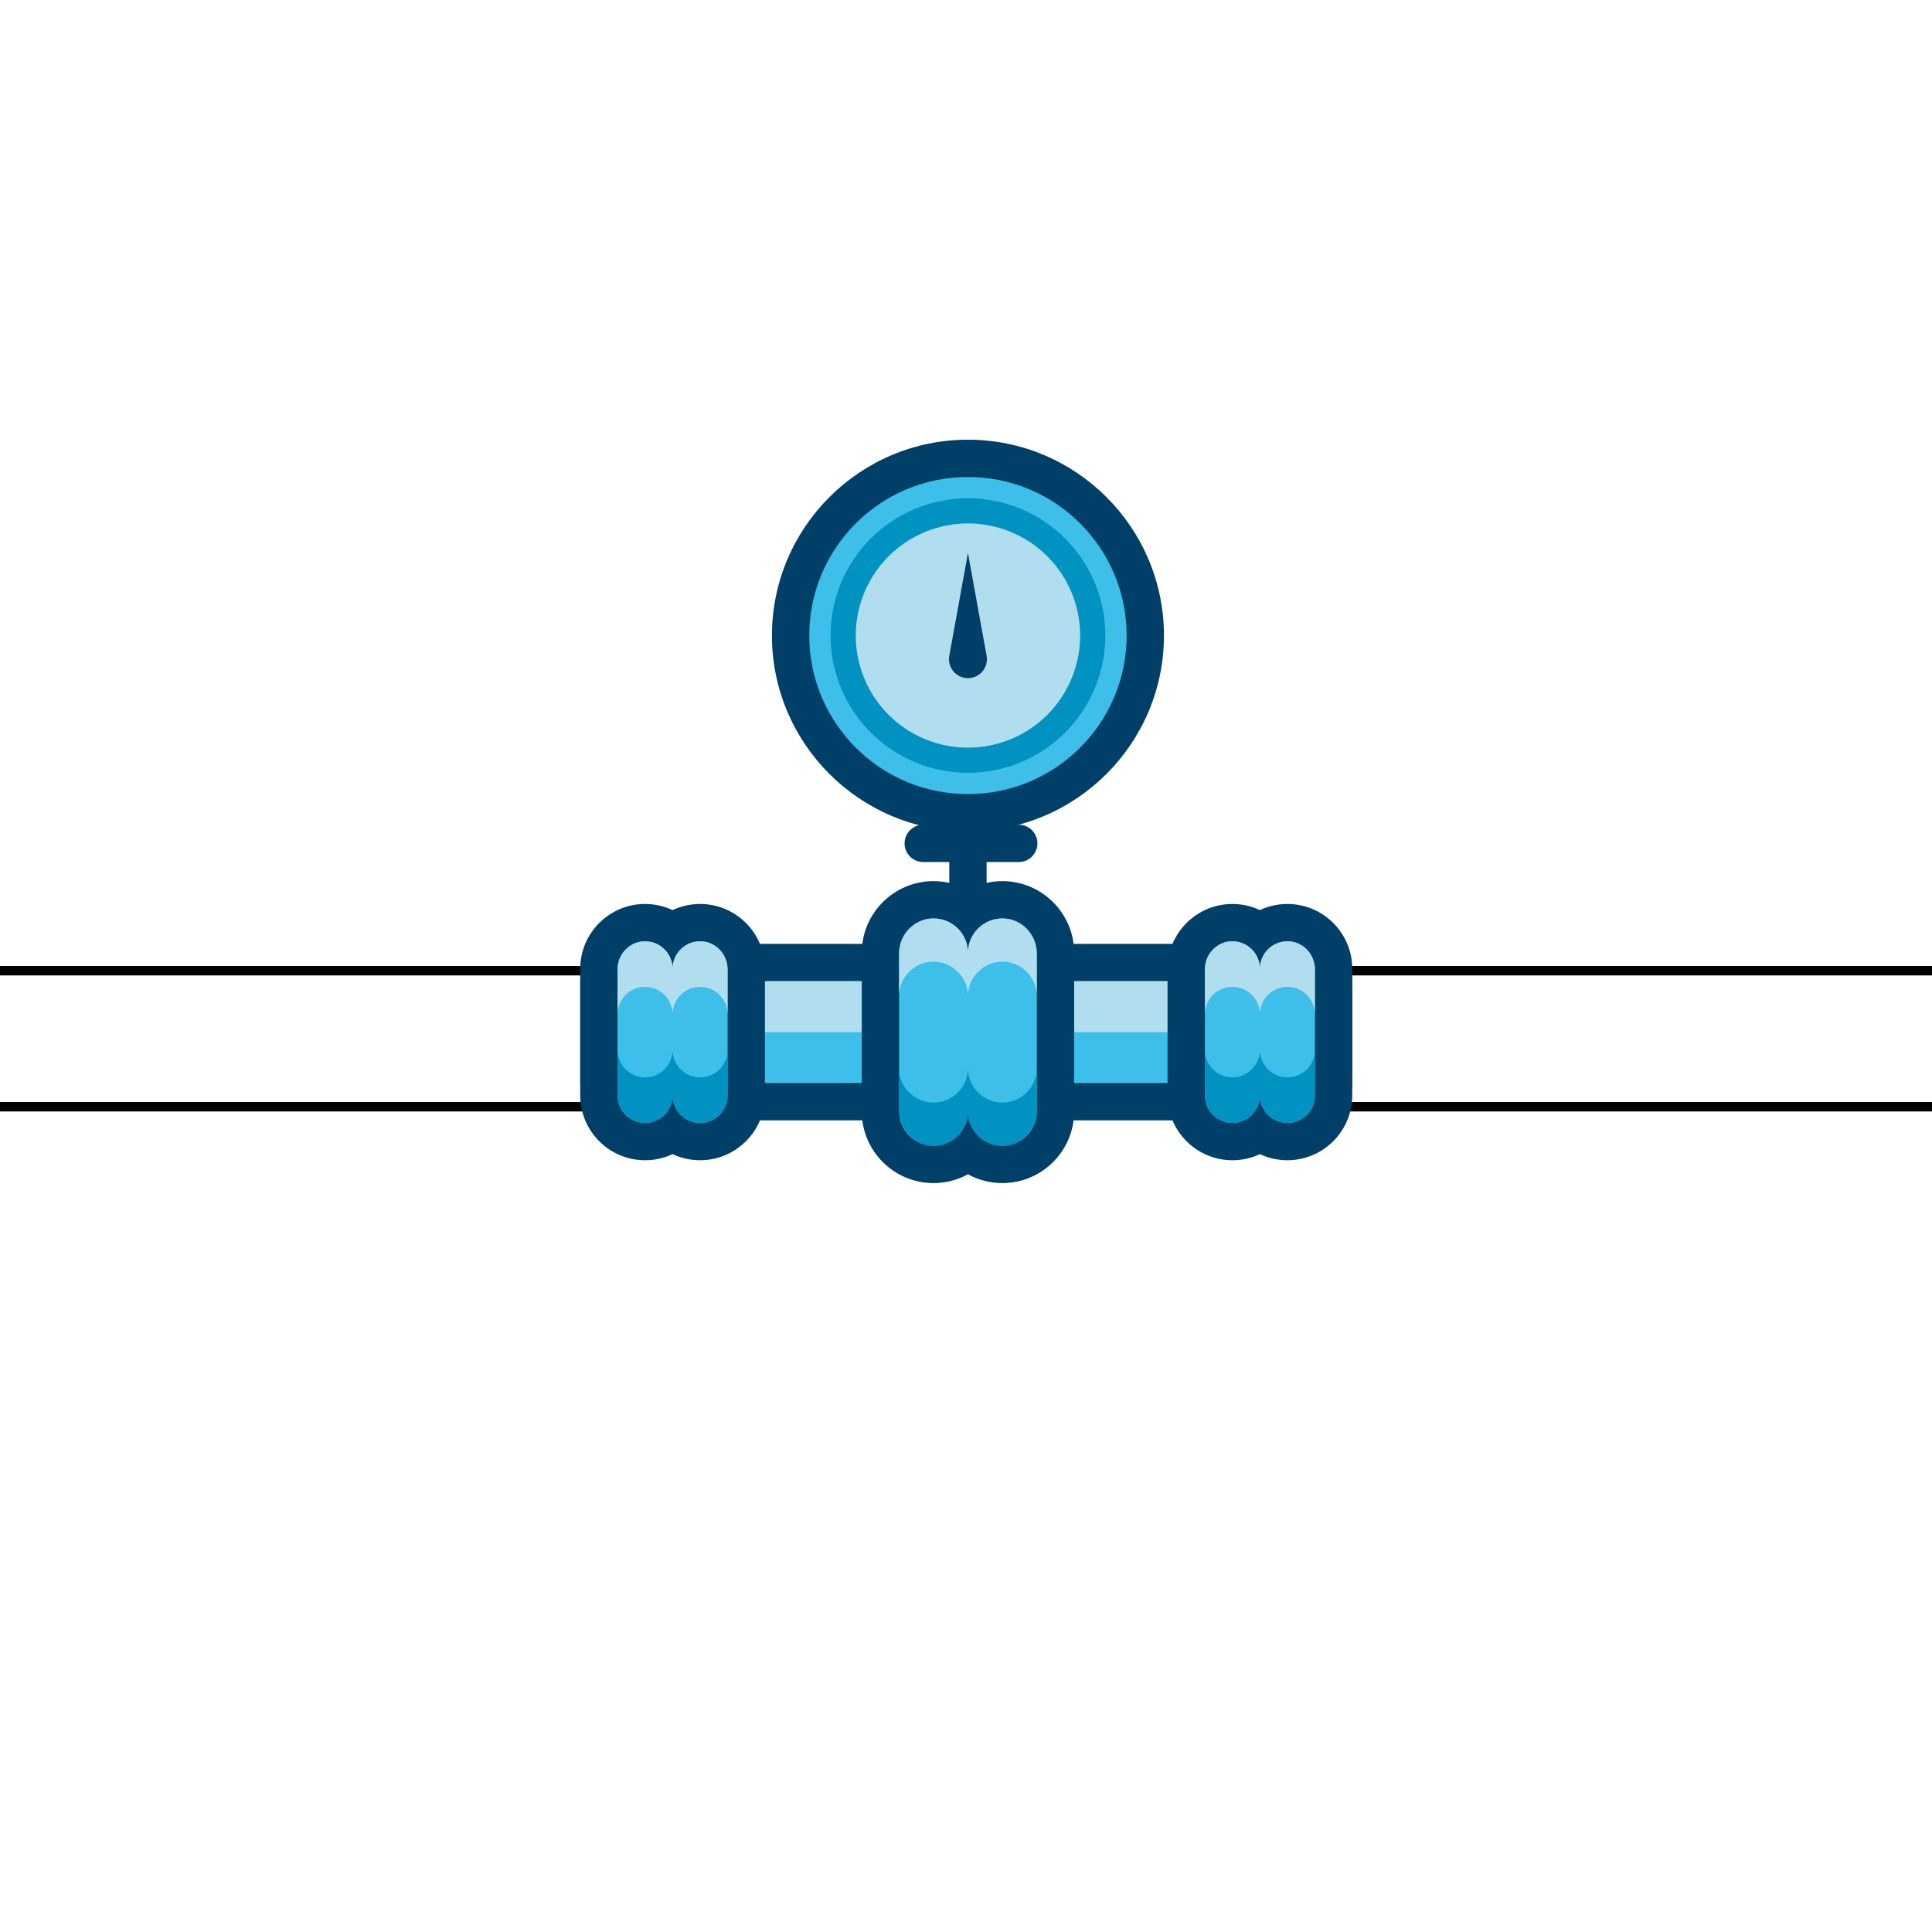 <svg xmlns="http://www.w3.org/2000/svg" xmlns:xlink="http://www.w3.org/1999/xlink" width="1024" zoomAndPan="magnify" viewBox="0 0 768 768" height="1024" preserveAspectRatio="xMidYMid meet" version="1.0"><defs><clipPath id="e012efcdf3"><path d="M 230.398 375 L 537.898 375 L 537.898 446 L 230.398 446 Z M 230.398 375 " clip-rule="nonzero"/></clipPath><clipPath id="219628a602"><path d="M 230.398 359 L 305 359 L 305 462 L 230.398 462 Z M 230.398 359 " clip-rule="nonzero"/></clipPath><clipPath id="ab34f1cb60"><path d="M 464 359 L 537.898 359 L 537.898 462 L 464 462 Z M 464 359 " clip-rule="nonzero"/></clipPath><clipPath id="d725e9d9a8"><path d="M 342 350 L 427 350 L 427 470.234 L 342 470.234 Z M 342 350 " clip-rule="nonzero"/></clipPath><clipPath id="ce475141ff"><path d="M 306 174.734 L 463 174.734 L 463 331 L 306 331 Z M 306 174.734 " clip-rule="nonzero"/></clipPath></defs><path stroke-linecap="butt" transform="matrix(0.75, 0, 0, 0.75, -404.003, 384)" fill="none" stroke-linejoin="miter" d="M -0.001 2.5 L 865.176 2.5 " stroke="#000000" stroke-width="5" stroke-opacity="1" stroke-miterlimit="4"/><path stroke-linecap="butt" transform="matrix(0.75, 0, 0, 0.75, -404.003, 438.072)" fill="none" stroke-linejoin="miter" d="M -0.001 2.502 L 865.176 2.502 " stroke="#000000" stroke-width="5" stroke-opacity="1" stroke-miterlimit="4"/><path stroke-linecap="butt" transform="matrix(0.75, 0, 0, 0.75, 514.712, 384)" fill="none" stroke-linejoin="miter" d="M -0.001 2.5 L 865.176 2.5 " stroke="#000000" stroke-width="5" stroke-opacity="1" stroke-miterlimit="4"/><path stroke-linecap="butt" transform="matrix(0.75, 0, 0, 0.75, 514.712, 438.072)" fill="none" stroke-linejoin="miter" d="M -0.001 2.502 L 865.176 2.502 " stroke="#000000" stroke-width="5" stroke-opacity="1" stroke-miterlimit="4"/><path fill="#003f67" d="M 384.773 377.941 C 380.676 377.941 377.355 374.625 377.355 370.527 L 377.355 309.113 C 377.355 305.016 380.676 301.699 384.773 301.699 C 388.871 301.699 392.191 305.016 392.191 309.113 L 392.191 370.527 C 392.191 374.625 388.871 377.941 384.773 377.941 Z M 384.773 377.941 " fill-opacity="1" fill-rule="nonzero"/><path fill="#3dbfea" d="M 245.484 437.957 C 241.387 437.957 238.066 434.637 238.066 430.543 L 238.066 390.027 C 238.066 385.93 241.387 382.613 245.484 382.613 L 522.699 382.613 C 526.797 382.613 530.121 385.93 530.121 390.027 L 530.121 430.543 C 530.121 434.637 526.797 437.957 522.699 437.957 Z M 245.484 437.957 " fill-opacity="1" fill-rule="nonzero"/><g clip-path="url(#e012efcdf3)"><path fill="#003f67" d="M 522.699 390.027 L 522.699 430.543 L 245.484 430.543 L 245.484 390.027 L 522.699 390.027 M 522.699 375.199 L 245.484 375.199 C 237.289 375.199 230.648 381.836 230.648 390.027 L 230.648 430.543 C 230.648 438.73 237.289 445.367 245.484 445.367 L 522.699 445.367 C 530.895 445.367 537.539 438.73 537.539 430.543 L 537.539 390.027 C 537.539 381.836 530.895 375.199 522.699 375.199 Z M 522.699 375.199 " fill-opacity="1" fill-rule="nonzero"/></g><path fill="#b1deef" d="M 245.484 390.027 L 522.699 390.027 L 522.699 410.281 L 245.484 410.281 Z M 245.484 390.027 " fill-opacity="1" fill-rule="nonzero"/><path fill="#3dbfea" d="M 278.293 453.805 C 274.203 453.805 270.414 452.457 267.359 450.184 C 264.301 452.457 260.516 453.805 256.422 453.805 C 246.301 453.805 238.066 445.574 238.066 435.461 L 238.066 385.094 C 238.066 374.984 246.301 366.754 256.422 366.754 C 260.516 366.754 264.301 368.102 267.359 370.375 C 270.414 368.102 274.199 366.754 278.293 366.754 C 288.039 366.754 296.031 374.375 296.617 383.965 C 296.641 384.203 296.652 384.441 296.652 384.684 L 296.652 435.875 C 296.652 436.117 296.641 436.355 296.617 436.594 C 296.031 446.184 288.035 453.805 278.293 453.805 Z M 278.293 453.805 " fill-opacity="1" fill-rule="nonzero"/><g clip-path="url(#219628a602)"><path fill="#003f67" d="M 278.293 374.168 C 284.336 374.168 289.23 379.062 289.23 385.094 C 289.23 389.941 289.23 435.875 289.23 435.875 C 289.23 435.875 289.23 435.742 289.23 435.461 C 289.23 441.496 284.336 446.391 278.293 446.391 C 272.254 446.391 267.359 441.496 267.359 435.461 C 267.359 441.496 262.461 446.391 256.422 446.391 C 250.383 446.391 245.484 441.496 245.484 435.461 L 245.484 385.094 C 245.484 379.062 250.383 374.168 256.422 374.168 C 262.461 374.168 267.359 379.062 267.359 385.094 C 267.359 379.062 272.254 374.168 278.293 374.168 M 289.23 384.684 C 289.23 384.684 289.23 384.816 289.23 385.094 C 289.23 384.828 289.23 384.684 289.23 384.684 M 278.293 359.344 C 274.387 359.344 270.68 360.215 267.359 361.777 C 264.035 360.215 260.332 359.344 256.422 359.344 C 242.211 359.344 230.648 370.895 230.648 385.094 L 230.648 435.461 C 230.648 449.664 242.211 461.215 256.422 461.215 C 260.332 461.215 264.039 460.344 267.359 458.781 C 270.68 460.344 274.387 461.215 278.293 461.215 C 291.934 461.215 303.129 450.582 304.016 437.176 C 304.051 436.746 304.07 436.312 304.07 435.875 L 304.07 384.684 C 304.07 384.246 304.051 383.812 304.016 383.383 C 303.129 369.977 291.934 359.344 278.293 359.344 Z M 278.293 359.344 " fill-opacity="1" fill-rule="nonzero"/></g><path fill="#3dbfea" d="M 511.762 453.805 C 507.668 453.805 503.883 452.457 500.824 450.184 C 497.77 452.457 493.984 453.805 489.891 453.805 C 479.766 453.805 471.531 445.574 471.531 435.461 L 471.531 385.094 C 471.531 374.984 479.766 366.754 489.891 366.754 C 493.98 366.754 497.77 368.102 500.824 370.375 C 503.883 368.102 507.668 366.754 511.762 366.754 C 521.504 366.754 529.5 374.375 530.082 383.965 C 530.105 384.203 530.117 384.441 530.117 384.684 L 530.117 435.875 C 530.117 436.117 530.105 436.355 530.082 436.594 C 529.5 446.184 521.504 453.805 511.762 453.805 Z M 511.762 453.805 " fill-opacity="1" fill-rule="nonzero"/><g clip-path="url(#ab34f1cb60)"><path fill="#003f67" d="M 511.762 374.168 C 517.801 374.168 522.699 379.062 522.699 385.094 C 522.699 389.941 522.699 435.875 522.699 435.875 C 522.699 435.875 522.699 435.742 522.699 435.461 C 522.699 441.496 517.801 446.391 511.762 446.391 C 505.723 446.391 500.824 441.496 500.824 435.461 C 500.824 441.496 495.93 446.391 489.891 446.391 C 483.848 446.391 478.953 441.496 478.953 435.461 L 478.953 385.094 C 478.953 379.062 483.848 374.168 489.891 374.168 C 495.93 374.168 500.824 379.062 500.824 385.094 C 500.828 379.062 505.723 374.168 511.762 374.168 M 522.699 384.684 C 522.699 384.684 522.699 384.816 522.699 385.094 C 522.699 384.828 522.699 384.684 522.699 384.684 M 511.762 359.344 C 507.855 359.344 504.148 360.215 500.824 361.777 C 497.504 360.215 493.797 359.344 489.891 359.344 C 475.676 359.344 464.113 370.895 464.113 385.094 L 464.113 435.461 C 464.113 449.664 475.676 461.215 489.891 461.215 C 493.797 461.215 497.504 460.344 500.824 458.781 C 504.148 460.344 507.855 461.215 511.762 461.215 C 525.398 461.215 536.598 450.582 537.48 437.176 C 537.52 436.746 537.539 436.312 537.539 435.875 L 537.539 384.684 C 537.539 384.246 537.52 383.812 537.48 383.383 C 536.598 369.977 525.398 359.344 511.762 359.344 Z M 511.762 359.344 " fill-opacity="1" fill-rule="nonzero"/></g><path fill="#3dbfea" d="M 398.457 462.883 C 393.242 462.883 388.461 460.984 384.773 457.84 C 381.086 460.984 376.305 462.883 371.086 462.883 C 359.449 462.883 349.98 453.426 349.98 441.797 L 349.98 378.762 C 349.98 367.137 359.449 357.676 371.086 357.676 C 376.305 357.676 381.086 359.574 384.773 362.723 C 388.461 359.574 393.242 357.676 398.457 357.676 C 409.672 357.676 418.871 366.457 419.527 377.496 C 419.551 377.742 419.566 377.992 419.566 378.246 L 419.566 442.312 C 419.566 442.566 419.555 442.812 419.527 443.062 C 418.871 454.102 409.672 462.883 398.457 462.883 Z M 398.457 462.883 " fill-opacity="1" fill-rule="nonzero"/><g clip-path="url(#d725e9d9a8)"><path fill="#003f67" d="M 398.457 365.09 C 406.016 365.09 412.145 371.211 412.145 378.762 C 412.145 384.824 412.145 442.312 412.145 442.312 C 412.145 442.312 412.145 442.145 412.145 441.797 C 412.145 449.348 406.016 455.473 398.457 455.473 C 390.898 455.473 384.773 449.348 384.773 441.797 C 384.773 449.348 378.645 455.473 371.086 455.473 C 363.527 455.473 357.398 449.348 357.398 441.797 L 357.398 378.762 C 357.398 371.211 363.527 365.09 371.086 365.09 C 378.645 365.09 384.773 371.211 384.773 378.762 C 384.773 371.211 390.902 365.09 398.457 365.09 M 412.148 378.25 C 412.148 378.25 412.148 378.414 412.148 378.762 C 412.148 378.426 412.148 378.25 412.148 378.25 M 398.457 350.262 C 393.504 350.262 388.836 351.531 384.773 353.762 C 380.707 351.531 376.043 350.262 371.086 350.262 C 355.355 350.262 342.559 363.047 342.559 378.762 L 342.559 441.797 C 342.559 457.512 355.355 470.297 371.086 470.297 C 376.039 470.297 380.707 469.027 384.773 466.797 C 388.836 469.027 393.504 470.297 398.457 470.297 C 413.566 470.297 425.969 458.504 426.926 443.648 C 426.965 443.207 426.984 442.762 426.984 442.309 L 426.984 378.246 C 426.984 377.797 426.965 377.348 426.926 376.91 C 425.969 362.055 413.566 350.262 398.457 350.262 Z M 398.457 350.262 " fill-opacity="1" fill-rule="nonzero"/></g><path fill="#b1deef" d="M 512.453 374.191 C 506.418 373.82 501.352 378.348 500.863 384.172 C 500.859 384.219 500.793 384.219 500.789 384.172 C 500.301 378.348 495.238 373.82 489.199 374.191 C 483.363 374.551 478.953 379.664 478.953 385.508 L 478.953 403.227 C 478.953 397.191 483.848 392.297 489.891 392.297 C 495.617 392.297 500.316 396.699 500.785 402.297 C 500.789 402.344 500.859 402.344 500.863 402.297 C 501.336 396.699 506.035 392.297 511.762 392.297 C 517.801 392.297 522.699 397.191 522.699 403.227 L 522.699 385.508 C 522.699 379.668 518.289 374.551 512.453 374.191 Z M 512.453 374.191 " fill-opacity="1" fill-rule="nonzero"/><path fill="#b1deef" d="M 278.988 374.191 C 272.949 373.82 267.883 378.348 267.398 384.172 C 267.395 384.219 267.324 384.219 267.32 384.172 C 266.832 378.348 261.77 373.82 255.73 374.191 C 249.898 374.551 245.484 379.664 245.484 385.508 L 245.484 403.227 C 245.484 397.191 250.383 392.297 256.422 392.297 C 262.152 392.297 266.848 396.699 267.32 402.297 C 267.324 402.344 267.391 402.344 267.398 402.297 C 267.867 396.699 272.566 392.297 278.293 392.297 C 284.336 392.297 289.23 397.191 289.23 403.227 L 289.23 385.508 C 289.23 379.668 284.82 374.551 278.988 374.191 Z M 278.988 374.191 " fill-opacity="1" fill-rule="nonzero"/><path fill="#b1deef" d="M 398.68 365.09 C 391.367 364.977 385.344 370.59 384.812 377.73 C 384.809 377.777 384.738 377.777 384.734 377.73 C 384.203 370.59 378.18 364.977 370.867 365.09 C 363.312 365.207 357.402 371.703 357.402 379.254 L 357.402 395.965 C 357.402 388.414 363.527 382.293 371.086 382.293 C 378.301 382.293 384.215 387.871 384.734 394.945 C 384.738 394.996 384.805 394.996 384.812 394.945 C 385.332 387.871 391.246 382.293 398.461 382.293 C 406.02 382.293 412.148 388.414 412.148 395.965 L 412.148 379.254 C 412.145 371.703 406.234 365.207 398.68 365.09 Z M 398.68 365.09 " fill-opacity="1" fill-rule="nonzero"/><path fill="#0093c1" d="M 512.453 446.371 C 506.418 446.742 501.352 442.215 500.863 436.391 C 500.859 436.344 500.793 436.344 500.789 436.391 C 500.301 442.215 495.238 446.742 489.199 446.371 C 483.363 446.012 478.953 440.895 478.953 435.055 L 478.953 417.336 C 478.953 423.371 483.848 428.266 489.891 428.266 C 495.617 428.266 500.316 423.863 500.785 418.262 C 500.789 418.215 500.859 418.215 500.863 418.262 C 501.336 423.863 506.035 428.266 511.762 428.266 C 517.801 428.266 522.699 423.371 522.699 417.336 L 522.699 435.055 C 522.699 440.895 518.289 446.012 512.453 446.371 Z M 512.453 446.371 " fill-opacity="1" fill-rule="nonzero"/><path fill="#0093c1" d="M 278.988 446.371 C 272.949 446.742 267.883 442.215 267.398 436.391 C 267.395 436.344 267.324 436.344 267.32 436.391 C 266.832 442.215 261.77 446.742 255.73 446.371 C 249.898 446.012 245.484 440.895 245.484 435.055 L 245.484 417.336 C 245.484 423.371 250.383 428.266 256.422 428.266 C 262.152 428.266 266.848 423.863 267.32 418.262 C 267.324 418.215 267.391 418.215 267.398 418.262 C 267.867 423.863 272.566 428.266 278.293 428.266 C 284.336 428.266 289.23 423.371 289.23 417.336 L 289.23 435.055 C 289.23 440.895 284.82 446.012 278.988 446.371 Z M 278.988 446.371 " fill-opacity="1" fill-rule="nonzero"/><path fill="#0093c1" d="M 398.68 455.473 C 391.367 455.586 385.344 449.973 384.812 442.832 C 384.809 442.781 384.738 442.781 384.734 442.832 C 384.203 449.973 378.18 455.586 370.867 455.473 C 363.312 455.352 357.402 448.855 357.402 441.309 L 357.402 424.594 C 357.402 432.148 363.527 438.27 371.086 438.27 C 378.301 438.27 384.215 432.691 384.734 425.613 C 384.738 425.566 384.805 425.566 384.812 425.613 C 385.332 432.691 391.246 438.27 398.461 438.27 C 406.02 438.27 412.148 432.148 412.148 424.594 L 412.148 441.309 C 412.145 448.855 406.234 455.355 398.68 455.473 Z M 398.68 455.473 " fill-opacity="1" fill-rule="nonzero"/><path fill="#3dbfea" d="M 455.27 252.637 C 455.27 253.789 455.242 254.941 455.188 256.094 C 455.129 257.242 455.043 258.395 454.934 259.539 C 454.82 260.688 454.676 261.832 454.508 262.973 C 454.34 264.113 454.141 265.246 453.918 266.379 C 453.691 267.508 453.438 268.633 453.16 269.75 C 452.879 270.867 452.57 271.98 452.234 273.082 C 451.902 274.188 451.539 275.281 451.148 276.367 C 450.762 277.449 450.348 278.527 449.906 279.59 C 449.465 280.656 448.996 281.711 448.504 282.75 C 448.008 283.793 447.492 284.824 446.945 285.84 C 446.402 286.855 445.836 287.859 445.242 288.848 C 444.648 289.836 444.031 290.809 443.391 291.77 C 442.75 292.727 442.086 293.668 441.398 294.594 C 440.711 295.52 440 296.43 439.27 297.32 C 438.535 298.211 437.785 299.086 437.008 299.938 C 436.234 300.793 435.438 301.629 434.621 302.441 C 433.809 303.258 432.973 304.051 432.117 304.824 C 431.262 305.602 430.387 306.352 429.496 307.086 C 428.605 307.816 427.695 308.523 426.77 309.211 C 425.844 309.898 424.898 310.562 423.941 311.203 C 422.98 311.844 422.008 312.457 421.016 313.051 C 420.027 313.645 419.023 314.211 418.004 314.754 C 416.988 315.301 415.957 315.816 414.914 316.309 C 413.871 316.801 412.816 317.27 411.75 317.711 C 410.688 318.152 409.609 318.566 408.523 318.953 C 407.438 319.344 406.34 319.703 405.238 320.039 C 404.133 320.375 403.023 320.68 401.902 320.961 C 400.785 321.242 399.66 321.496 398.527 321.719 C 397.395 321.945 396.258 322.141 395.117 322.309 C 393.977 322.48 392.832 322.621 391.684 322.734 C 390.535 322.848 389.387 322.93 388.23 322.988 C 387.078 323.043 385.926 323.074 384.773 323.074 C 383.621 323.074 382.465 323.043 381.312 322.988 C 380.16 322.93 379.012 322.848 377.863 322.734 C 376.715 322.621 375.57 322.48 374.43 322.309 C 373.289 322.141 372.152 321.945 371.02 321.719 C 369.887 321.496 368.762 321.242 367.645 320.961 C 366.523 320.68 365.414 320.375 364.309 320.039 C 363.203 319.703 362.109 319.344 361.023 318.953 C 359.938 318.566 358.859 318.152 357.793 317.711 C 356.73 317.27 355.676 316.801 354.633 316.309 C 353.59 315.816 352.559 315.297 351.539 314.754 C 350.523 314.211 349.52 313.645 348.531 313.051 C 347.539 312.457 346.566 311.844 345.605 311.203 C 344.648 310.562 343.703 309.898 342.777 309.211 C 341.852 308.523 340.941 307.816 340.051 307.086 C 339.156 306.352 338.285 305.602 337.43 304.824 C 336.574 304.051 335.738 303.258 334.922 302.441 C 334.109 301.629 333.312 300.793 332.539 299.938 C 331.762 299.086 331.008 298.211 330.277 297.32 C 329.547 296.43 328.836 295.52 328.148 294.594 C 327.461 293.668 326.797 292.727 326.156 291.77 C 325.516 290.809 324.898 289.836 324.305 288.848 C 323.711 287.859 323.145 286.855 322.602 285.84 C 322.055 284.824 321.539 283.793 321.043 282.75 C 320.551 281.711 320.082 280.656 319.641 279.59 C 319.199 278.527 318.785 277.449 318.395 276.367 C 318.008 275.281 317.645 274.188 317.312 273.082 C 316.977 271.98 316.668 270.867 316.387 269.75 C 316.109 268.633 315.855 267.508 315.629 266.379 C 315.406 265.246 315.207 264.113 315.039 262.973 C 314.867 261.832 314.727 260.688 314.613 259.539 C 314.5 258.395 314.418 257.242 314.359 256.094 C 314.305 254.941 314.273 253.789 314.273 252.637 C 314.273 251.484 314.305 250.332 314.359 249.18 C 314.418 248.027 314.5 246.879 314.613 245.73 C 314.727 244.586 314.867 243.441 315.039 242.301 C 315.207 241.16 315.406 240.023 315.629 238.895 C 315.855 237.766 316.109 236.641 316.387 235.52 C 316.668 234.402 316.977 233.293 317.312 232.191 C 317.645 231.086 318.008 229.992 318.395 228.906 C 318.785 227.82 319.199 226.746 319.641 225.68 C 320.082 224.617 320.551 223.562 321.043 222.52 C 321.539 221.48 322.055 220.449 322.602 219.434 C 323.145 218.414 323.711 217.414 324.305 216.426 C 324.898 215.438 325.516 214.461 326.156 213.504 C 326.797 212.547 327.461 211.602 328.148 210.676 C 328.836 209.75 329.547 208.844 330.277 207.953 C 331.008 207.062 331.762 206.188 332.539 205.332 C 333.312 204.48 334.109 203.645 334.922 202.828 C 335.738 202.016 336.574 201.219 337.43 200.445 C 338.285 199.672 339.156 198.918 340.051 198.188 C 340.941 197.457 341.852 196.746 342.777 196.062 C 343.703 195.375 344.648 194.711 345.605 194.07 C 346.566 193.43 347.539 192.812 348.531 192.223 C 349.52 191.629 350.523 191.059 351.539 190.516 C 352.559 189.973 353.59 189.457 354.633 188.961 C 355.676 188.469 356.73 188.004 357.793 187.562 C 358.859 187.121 359.938 186.707 361.023 186.316 C 362.109 185.93 363.203 185.566 364.309 185.234 C 365.414 184.898 366.523 184.59 367.645 184.309 C 368.762 184.031 369.887 183.777 371.02 183.555 C 372.152 183.328 373.289 183.133 374.43 182.961 C 375.57 182.793 376.715 182.652 377.863 182.539 C 379.012 182.426 380.16 182.34 381.312 182.285 C 382.465 182.227 383.621 182.199 384.773 182.199 C 385.926 182.199 387.078 182.227 388.234 182.285 C 389.387 182.34 390.535 182.426 391.684 182.539 C 392.832 182.652 393.977 182.793 395.117 182.961 C 396.258 183.133 397.395 183.328 398.527 183.555 C 399.66 183.777 400.785 184.031 401.902 184.309 C 403.023 184.59 404.133 184.898 405.238 185.234 C 406.34 185.566 407.438 185.93 408.523 186.316 C 409.609 186.707 410.688 187.121 411.75 187.562 C 412.816 188.004 413.871 188.469 414.914 188.961 C 415.957 189.457 416.988 189.973 418.004 190.516 C 419.023 191.059 420.027 191.629 421.016 192.223 C 422.008 192.812 422.98 193.43 423.941 194.07 C 424.898 194.711 425.844 195.375 426.77 196.062 C 427.695 196.746 428.605 197.457 429.496 198.188 C 430.387 198.918 431.262 199.672 432.117 200.445 C 432.973 201.219 433.809 202.016 434.621 202.828 C 435.438 203.645 436.234 204.48 437.008 205.332 C 437.785 206.188 438.535 207.062 439.27 207.953 C 440 208.844 440.711 209.75 441.398 210.676 C 442.086 211.602 442.75 212.547 443.391 213.504 C 444.031 214.461 444.648 215.438 445.242 216.426 C 445.836 217.414 446.402 218.414 446.945 219.434 C 447.492 220.449 448.008 221.48 448.504 222.52 C 448.996 223.562 449.465 224.617 449.906 225.68 C 450.348 226.746 450.762 227.82 451.148 228.906 C 451.539 229.992 451.902 231.086 452.234 232.191 C 452.57 233.293 452.879 234.402 453.16 235.52 C 453.438 236.641 453.691 237.766 453.918 238.895 C 454.141 240.023 454.34 241.16 454.508 242.301 C 454.676 243.441 454.82 244.586 454.934 245.73 C 455.043 246.879 455.129 248.027 455.188 249.18 C 455.242 250.332 455.27 251.484 455.27 252.637 Z M 455.27 252.637 " fill-opacity="1" fill-rule="nonzero"/><g clip-path="url(#ce475141ff)"><path fill="#003f67" d="M 384.773 189.613 C 419.609 189.613 447.852 217.828 447.852 252.637 C 447.852 287.441 419.609 315.66 384.773 315.66 C 349.938 315.66 321.695 287.441 321.695 252.637 C 321.695 217.828 349.938 189.613 384.773 189.613 M 384.773 174.785 C 341.809 174.785 306.855 209.711 306.855 252.637 C 306.855 295.562 341.809 330.484 384.773 330.484 C 427.738 330.484 462.691 295.562 462.691 252.637 C 462.691 209.711 427.738 174.785 384.773 174.785 Z M 384.773 174.785 " fill-opacity="1" fill-rule="nonzero"/></g><path fill="#0093c1" d="M 439.395 252.637 C 439.395 254.422 439.309 256.207 439.133 257.984 C 438.957 259.766 438.695 261.531 438.348 263.281 C 437.996 265.035 437.562 266.77 437.043 268.477 C 436.523 270.188 435.922 271.871 435.238 273.52 C 434.555 275.172 433.789 276.785 432.945 278.363 C 432.102 279.938 431.184 281.469 430.191 282.957 C 429.195 284.441 428.133 285.875 426.996 287.258 C 425.863 288.641 424.66 289.961 423.398 291.227 C 422.133 292.488 420.809 293.688 419.426 294.824 C 418.043 295.957 416.605 297.02 415.121 298.012 C 413.633 299.008 412.102 299.926 410.523 300.766 C 408.945 301.609 407.328 302.371 405.676 303.055 C 404.023 303.742 402.34 304.34 400.629 304.859 C 398.918 305.379 397.184 305.812 395.43 306.16 C 393.676 306.512 391.906 306.773 390.129 306.949 C 388.348 307.121 386.562 307.211 384.773 307.211 C 382.984 307.211 381.199 307.121 379.418 306.949 C 377.641 306.773 375.871 306.512 374.117 306.16 C 372.363 305.812 370.629 305.379 368.918 304.859 C 367.207 304.344 365.523 303.742 363.871 303.055 C 362.219 302.371 360.602 301.609 359.023 300.766 C 357.445 299.926 355.914 299.008 354.426 298.012 C 352.938 297.02 351.504 295.957 350.121 294.824 C 348.738 293.688 347.414 292.488 346.148 291.227 C 344.883 289.961 343.684 288.641 342.551 287.258 C 341.414 285.875 340.352 284.441 339.355 282.957 C 338.363 281.469 337.445 279.938 336.602 278.363 C 335.758 276.785 334.992 275.172 334.309 273.52 C 333.625 271.871 333.023 270.188 332.504 268.477 C 331.984 266.77 331.551 265.035 331.199 263.281 C 330.852 261.531 330.59 259.766 330.414 257.984 C 330.238 256.207 330.152 254.422 330.152 252.637 C 330.152 250.848 330.238 249.066 330.414 247.285 C 330.59 245.508 330.852 243.742 331.199 241.988 C 331.551 240.234 331.984 238.504 332.504 236.793 C 333.023 235.082 333.625 233.402 334.309 231.75 C 334.992 230.102 335.758 228.484 336.602 226.91 C 337.445 225.332 338.363 223.801 339.355 222.316 C 340.352 220.828 341.414 219.395 342.551 218.016 C 343.684 216.633 344.883 215.309 346.148 214.047 C 347.414 212.781 348.738 211.582 350.121 210.449 C 351.504 209.316 352.938 208.254 354.426 207.258 C 355.914 206.266 357.445 205.348 359.023 204.504 C 360.602 203.664 362.219 202.898 363.871 202.215 C 365.523 201.531 367.207 200.93 368.918 200.41 C 370.629 199.895 372.363 199.457 374.117 199.109 C 375.871 198.762 377.641 198.5 379.418 198.324 C 381.199 198.148 382.984 198.062 384.773 198.062 C 386.562 198.062 388.348 198.148 390.129 198.324 C 391.906 198.5 393.676 198.762 395.43 199.109 C 397.184 199.457 398.918 199.895 400.629 200.41 C 402.34 200.93 404.023 201.531 405.676 202.215 C 407.328 202.898 408.945 203.664 410.523 204.504 C 412.102 205.348 413.633 206.266 415.121 207.258 C 416.605 208.254 418.043 209.316 419.426 210.449 C 420.809 211.582 422.133 212.781 423.398 214.047 C 424.66 215.309 425.863 216.633 426.996 218.016 C 428.133 219.395 429.195 220.828 430.191 222.316 C 431.184 223.801 432.102 225.332 432.945 226.91 C 433.789 228.484 434.555 230.102 435.238 231.75 C 435.922 233.402 436.523 235.082 437.043 236.793 C 437.562 238.504 437.996 240.234 438.348 241.988 C 438.695 243.742 438.957 245.508 439.133 247.285 C 439.309 249.066 439.395 250.848 439.395 252.637 Z M 439.395 252.637 " fill-opacity="1" fill-rule="nonzero"/><path fill="#b1deef" d="M 429.375 252.637 C 429.375 254.094 429.305 255.551 429.16 257.004 C 429.02 258.457 428.805 259.898 428.52 261.332 C 428.234 262.762 427.879 264.176 427.457 265.574 C 427.031 266.969 426.539 268.34 425.98 269.691 C 425.422 271.039 424.797 272.355 424.109 273.645 C 423.422 274.93 422.672 276.18 421.859 277.395 C 421.047 278.609 420.18 279.777 419.254 280.906 C 418.324 282.035 417.344 283.117 416.312 284.148 C 415.281 285.18 414.199 286.16 413.07 287.086 C 411.941 288.012 410.77 288.879 409.555 289.691 C 408.34 290.5 407.086 291.25 405.801 291.938 C 404.512 292.625 403.191 293.25 401.844 293.809 C 400.492 294.367 399.117 294.859 397.723 295.281 C 396.324 295.707 394.906 296.059 393.477 296.344 C 392.043 296.629 390.598 296.844 389.145 296.984 C 387.691 297.129 386.234 297.199 384.773 297.199 C 383.312 297.199 381.855 297.129 380.402 296.984 C 378.949 296.844 377.504 296.629 376.07 296.344 C 374.641 296.059 373.223 295.707 371.824 295.281 C 370.426 294.859 369.055 294.367 367.703 293.809 C 366.355 293.25 365.035 292.625 363.746 291.938 C 362.461 291.25 361.207 290.5 359.992 289.691 C 358.777 288.879 357.605 288.012 356.477 287.086 C 355.348 286.16 354.266 285.18 353.234 284.148 C 352.199 283.117 351.223 282.035 350.293 280.906 C 349.367 279.777 348.5 278.609 347.688 277.395 C 346.875 276.18 346.125 274.93 345.438 273.645 C 344.746 272.355 344.125 271.039 343.566 269.691 C 343.008 268.34 342.516 266.969 342.09 265.574 C 341.668 264.176 341.312 262.762 341.027 261.332 C 340.742 259.898 340.527 258.457 340.383 257.004 C 340.242 255.551 340.168 254.094 340.168 252.637 C 340.168 251.176 340.242 249.719 340.383 248.27 C 340.527 246.816 340.742 245.375 341.027 243.941 C 341.312 242.512 341.668 241.098 342.09 239.699 C 342.516 238.305 343.008 236.93 343.566 235.582 C 344.125 234.234 344.746 232.914 345.438 231.629 C 346.125 230.34 346.875 229.09 347.688 227.879 C 348.5 226.664 349.367 225.492 350.293 224.363 C 351.223 223.238 352.199 222.156 353.234 221.125 C 354.266 220.094 355.348 219.113 356.477 218.188 C 357.605 217.262 358.777 216.395 359.992 215.582 C 361.207 214.77 362.461 214.023 363.746 213.332 C 365.035 212.645 366.355 212.023 367.703 211.465 C 369.055 210.906 370.426 210.414 371.824 209.992 C 373.223 209.566 374.641 209.211 376.07 208.93 C 377.504 208.645 378.949 208.43 380.402 208.285 C 381.855 208.145 383.312 208.07 384.773 208.07 C 386.234 208.07 387.691 208.145 389.145 208.285 C 390.598 208.43 392.043 208.645 393.477 208.93 C 394.906 209.211 396.324 209.566 397.723 209.992 C 399.117 210.414 400.492 210.906 401.844 211.465 C 403.191 212.023 404.512 212.645 405.801 213.332 C 407.086 214.023 408.34 214.77 409.555 215.582 C 410.77 216.395 411.941 217.262 413.07 218.188 C 414.199 219.113 415.281 220.094 416.312 221.125 C 417.344 222.156 418.324 223.238 419.254 224.363 C 420.18 225.492 421.047 226.664 421.859 227.879 C 422.672 229.09 423.422 230.34 424.109 231.629 C 424.797 232.914 425.422 234.234 425.98 235.582 C 426.539 236.93 427.031 238.305 427.457 239.699 C 427.879 241.098 428.234 242.512 428.52 243.941 C 428.805 245.375 429.02 246.816 429.16 248.27 C 429.305 249.719 429.375 251.176 429.375 252.637 Z M 429.375 252.637 " fill-opacity="1" fill-rule="nonzero"/><path fill="#003f67" d="M 377.355 260.695 L 384.773 219.809 L 392.191 260.695 C 392.938 264.789 390.215 268.711 386.117 269.453 C 382.02 270.191 378.094 267.477 377.355 263.383 C 377.188 262.477 377.203 261.551 377.355 260.695 Z M 377.355 260.695 " fill-opacity="1" fill-rule="nonzero"/><path fill="#003f67" d="M 404.977 342.672 L 367.004 342.672 C 362.906 342.672 359.586 339.352 359.586 335.258 C 359.586 331.164 362.906 327.844 367.004 327.844 L 404.977 327.844 C 409.074 327.844 412.398 331.164 412.398 335.258 C 412.398 339.352 409.074 342.672 404.977 342.672 Z M 404.977 342.672 " fill-opacity="1" fill-rule="nonzero"/></svg>